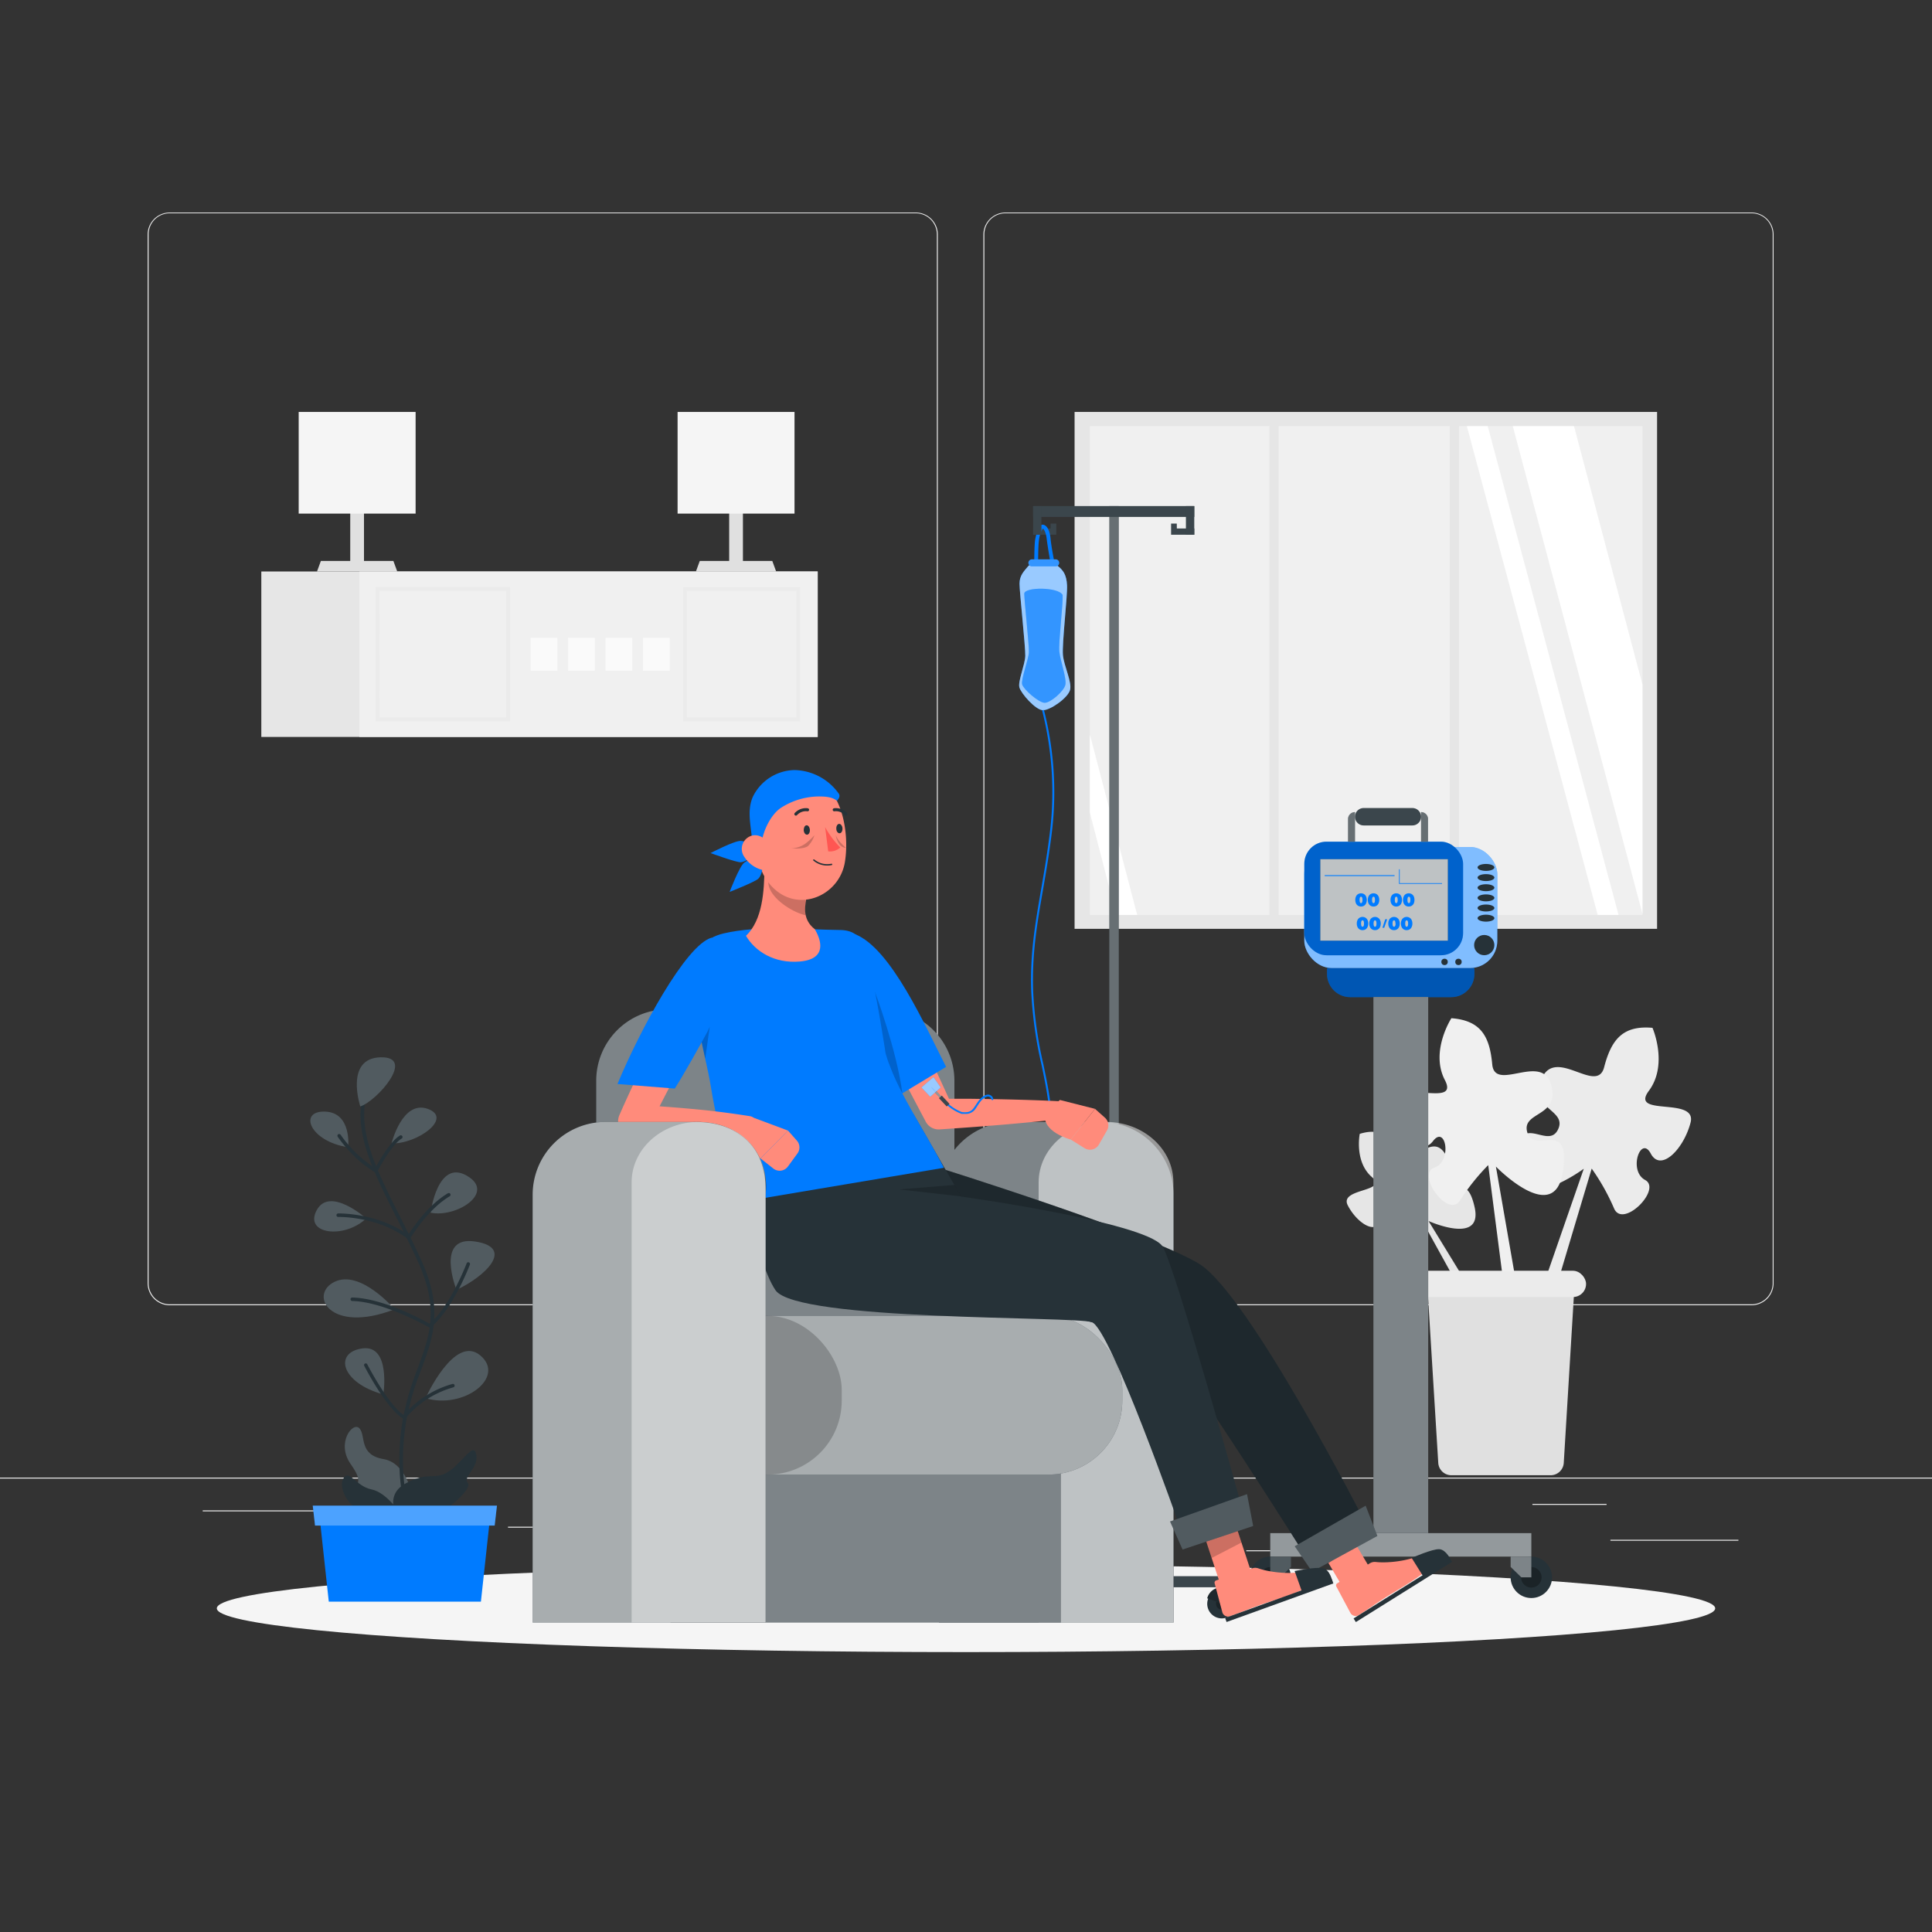 <svg xmlns="http://www.w3.org/2000/svg" viewBox="0 0 500 500"><rect x="0" y="0" width="500" height="500" fill="#333333" stroke="none"/><g id="freepik--background-complete--inject-21"><rect y="382.4" width="500" height="0.25" style="fill:#ebebeb"></rect><rect x="416.78" y="398.49" width="33.12" height="0.25" style="fill:#ebebeb"></rect><rect x="322.53" y="401.21" width="8.69" height="0.25" style="fill:#ebebeb"></rect><rect x="396.59" y="389.21" width="19.19" height="0.25" style="fill:#ebebeb"></rect><rect x="52.46" y="390.89" width="43.19" height="0.25" style="fill:#ebebeb"></rect><rect x="104.56" y="390.89" width="6.33" height="0.25" style="fill:#ebebeb"></rect><rect x="131.47" y="395.11" width="93.68" height="0.25" style="fill:#ebebeb"></rect><path d="M237,337.8H43.91a5.71,5.71,0,0,1-5.7-5.71V60.66A5.71,5.71,0,0,1,43.91,55H237a5.71,5.71,0,0,1,5.71,5.71V332.09A5.71,5.71,0,0,1,237,337.8ZM43.91,55.2a5.46,5.46,0,0,0-5.45,5.46V332.09a5.46,5.46,0,0,0,5.45,5.46H237a5.47,5.47,0,0,0,5.46-5.46V60.66A5.47,5.47,0,0,0,237,55.2Z" style="fill:#ebebeb"></path><path d="M453.31,337.8H260.21a5.72,5.72,0,0,1-5.71-5.71V60.66A5.72,5.72,0,0,1,260.21,55h193.1A5.71,5.71,0,0,1,459,60.66V332.09A5.71,5.71,0,0,1,453.31,337.8ZM260.21,55.2a5.47,5.47,0,0,0-5.46,5.46V332.09a5.47,5.47,0,0,0,5.46,5.46h193.1a5.47,5.47,0,0,0,5.46-5.46V60.66a5.47,5.47,0,0,0-5.46-5.46Z" style="fill:#ebebeb"></path><rect x="278.09" y="106.61" width="150.75" height="133.77" transform="translate(706.94 346.99) rotate(180)" style="fill:#e6e6e6"></rect><rect x="282.06" y="110.28" width="143.01" height="126.51" style="fill:#f0f0f0"></rect><polygon points="391.51 110.28 425.07 236.51 425.07 177.19 407.35 110.28 391.51 110.28" style="fill:#fff"></polygon><polygon points="379.62 110.28 413.48 236.79 418.88 236.79 385.02 110.28 379.62 110.28" style="fill:#fff"></polygon><polygon points="282.06 190.11 282.06 210.32 288.91 236.79 294.31 236.79 282.06 190.11" style="fill:#fff"></polygon><rect x="375.19" y="108" width="2.41" height="131.61" transform="translate(752.79 347.62) rotate(180)" style="fill:#e6e6e6"></rect><rect x="328.5" y="108" width="2.41" height="131.61" transform="translate(659.42 347.62) rotate(180)" style="fill:#e6e6e6"></rect><rect x="67.63" y="147.91" width="143.99" height="42.82" transform="translate(279.25 338.63) rotate(180)" style="fill:#e6e6e6"></rect><rect x="93" y="147.91" width="118.62" height="42.82" transform="translate(304.62 338.63) rotate(180)" style="fill:#f0f0f0"></rect><path d="M132,186.69H97.21V151.94H132Zm-33.76-1H131V152.94H98.21Z" style="fill:#ebebeb"></path><path d="M207.1,186.69H176.78V151.94H207.1Zm-29.32-1H206.1V152.94H177.78Z" style="fill:#ebebeb"></path><rect x="166.39" y="165.06" width="6.92" height="8.51" transform="translate(339.71 338.63) rotate(180)" style="fill:#fafafa"></rect><rect x="156.7" y="165.06" width="6.92" height="8.51" transform="translate(320.32 338.63) rotate(180)" style="fill:#fafafa"></rect><rect x="147.01" y="165.06" width="6.92" height="8.51" transform="translate(300.94 338.63) rotate(180)" style="fill:#fafafa"></rect><rect x="137.32" y="165.06" width="6.92" height="8.51" transform="translate(281.56 338.63) rotate(180)" style="fill:#fafafa"></rect><rect x="90.65" y="128.37" width="3.56" height="17.6" transform="translate(184.85 274.34) rotate(180)" style="fill:#e0e0e0"></rect><polygon points="83.04 145.18 101.81 145.18 102.81 147.91 82.04 147.91 83.04 145.18" style="fill:#e0e0e0"></polygon><rect x="77.29" y="106.61" width="30.26" height="26.31" transform="translate(184.85 239.53) rotate(180)" style="fill:#f5f5f5"></rect><rect x="188.71" y="128.37" width="3.56" height="17.6" transform="translate(380.98 274.34) rotate(180)" style="fill:#e0e0e0"></rect><polygon points="181.1 145.18 199.87 145.18 200.87 147.91 180.1 147.91 181.1 145.18" style="fill:#e0e0e0"></polygon><rect x="175.36" y="106.61" width="30.26" height="26.31" transform="translate(380.98 239.53) rotate(180)" style="fill:#f5f5f5"></rect><path d="M397.16,339.12l12.72-36.65s-17.64,13.07-17.52-1.43,8-3.24,10.78-8.59-7.82-5.3-4.11-13.42,14.25,4.35,16.12-2.84S420,265.33,427.66,266c0,0,4.15,9.47-.94,16.31s12.59,1.36,10.79,8.24-7.7,12.88-10.29,8-5.9,4.43-1.46,6.83-5.81,12.75-8.06,7.32a56.18,56.18,0,0,0-5.77-10.27l-11.72,39.22Z" style="fill:#ebebeb"></path><path d="M384.05,339.45,369.71,316s14.19,6.39,11.91-3.63-6.05-1-8.76-4.32,4.62-4.84.82-9.9-9.2,5.17-11.58.47-5-6.78-10.2-5.18c0,0-1.44,7.18,3.11,11.15s-8.5,2.84-6.22,7.33,7.27,7.75,8.34,4,4.75,2.18,2,4.5,5.94,7.95,6.68,3.85a40.08,40.08,0,0,1,2.44-8l14,25.37Z" style="fill:#e6e6e6"></path><path d="M393.71,339.67l-6.57-37.76s15.12,15.56,17.31,1.4-7.31-4.44-9.14-10.1,8.47-3.92,6.14-12.43-14.59,2-15.26-5.33-3-11.35-10.57-11.94c0,0-5.56,8.57-1.69,16s-12.48-.67-11.83,6.32,5.46,13.79,8.76,9.48,5.05,5.26.33,6.89,3.64,13.35,6.69,8.42a56.11,56.11,0,0,1,7.27-9.09l5.18,40.1Z" style="fill:#f0f0f0"></path><path d="M401.3,381.79H375.61a3.4,3.4,0,0,1-3.39-3.19l-2.73-44.32a3.4,3.4,0,0,1,3.4-3.6H404a3.39,3.39,0,0,1,3.39,3.6L404.7,378.6A3.4,3.4,0,0,1,401.3,381.79Z" style="fill:#e0e0e0"></path><rect x="366.12" y="328.87" width="44.35" height="6.8" rx="3.38" style="fill:#ebebeb"></rect></g><g id="freepik--Shadow--inject-21"><ellipse id="freepik--path--inject-21" cx="250" cy="416.24" rx="193.89" ry="11.32" style="fill:#f5f5f5"></ellipse></g><g id="freepik--Device--inject-21"><path d="M343.47,250.52h38.1a0,0,0,0,1,0,0v1.54a6,6,0,0,1-6,6H349.44a6,6,0,0,1-6-6v-1.54a0,0,0,0,1,0,0Z" style="fill:#007BFF"></path><path d="M343.47,250.52h38.1a0,0,0,0,1,0,0v1.54a6,6,0,0,1-6,6H349.44a6,6,0,0,1-6-6v-1.54a0,0,0,0,1,0,0Z" style="opacity:0.3"></path><rect x="355.44" y="258.02" width="14.18" height="138.75" style="fill:#263238"></rect><rect x="355.44" y="258.02" width="14.18" height="138.75" style="fill:#fff;opacity:0.4"></rect><rect x="328.74" y="396.77" width="67.57" height="6.08" style="fill:#263238"></rect><rect x="328.74" y="396.77" width="67.57" height="6.08" style="fill:#fff;opacity:0.5"></rect><circle cx="396.31" cy="408.21" r="5.36" style="fill:#263238"></circle><circle cx="396.31" cy="408.21" r="2.66" style="opacity:0.3"></circle><polygon points="390.95 405.52 393.72 408.21 396.31 408.21 396.31 402.84 390.95 402.84 390.95 405.52" style="fill:#263238"></polygon><polygon points="390.95 405.52 393.72 408.21 396.31 408.21 396.31 402.84 390.95 402.84 390.95 405.52" style="fill:#fff;opacity:0.4"></polygon><circle cx="328.74" cy="408.21" r="5.36" style="fill:#263238"></circle><circle cx="328.74" cy="408.21" r="2.66" style="opacity:0.3"></circle><polygon points="334.1 405.52 331.32 408.21 328.74 408.21 328.74 402.84 334.1 402.84 334.1 405.52" style="fill:#263238"></polygon><polygon points="334.1 405.52 331.32 408.21 328.74 408.21 328.74 402.84 334.1 402.84 334.1 405.52" style="fill:#fff;opacity:0.2"></polygon><rect x="337.55" y="219.2" width="49.95" height="31.32" rx="7.05" style="fill:#007BFF"></rect><rect x="337.55" y="219.2" width="49.95" height="31.32" rx="7.05" style="fill:#fff;opacity:0.5"></rect><rect x="343.55" y="222.11" width="29.1" height="20.82" style="fill:#e0e0e0"></rect><circle cx="384.12" cy="244.59" r="2.62" style="fill:#263238"></circle><ellipse cx="384.57" cy="237.62" rx="2.18" ry="0.9" style="fill:#263238"></ellipse><ellipse cx="384.57" cy="234.99" rx="2.18" ry="0.9" style="fill:#263238"></ellipse><ellipse cx="384.57" cy="232.37" rx="2.18" ry="0.9" style="fill:#263238"></ellipse><ellipse cx="384.57" cy="229.74" rx="2.18" ry="0.9" style="fill:#263238"></ellipse><ellipse cx="384.57" cy="227.12" rx="2.18" ry="0.9" style="fill:#263238"></ellipse><ellipse cx="384.57" cy="224.49" rx="2.18" ry="0.9" style="fill:#263238"></ellipse><circle cx="377.45" cy="248.94" r="0.83" style="fill:#263238"></circle><circle cx="373.85" cy="248.94" r="0.83" style="fill:#263238"></circle><rect x="337.55" y="217.82" width="41.1" height="29.4" rx="5.74" style="fill:#007BFF"></rect><rect x="337.55" y="217.82" width="41.1" height="29.4" rx="5.74" style="opacity:0.2"></rect><rect x="341.7" y="222.36" width="33" height="21.08" style="fill:#263238"></rect><rect x="341.7" y="222.36" width="33" height="21.08" style="fill:#fff;opacity:0.7"></rect><path d="M351.47,234.41a1.45,1.45,0,0,1-.53-.59,2.19,2.19,0,0,1-.19-.92,2.15,2.15,0,0,1,.19-.92,1.38,1.38,0,0,1,.53-.59,1.56,1.56,0,0,1,1.53,0,1.38,1.38,0,0,1,.53.59,2.15,2.15,0,0,1,.19.92,2.19,2.19,0,0,1-.19.92,1.45,1.45,0,0,1-.53.59,1.56,1.56,0,0,1-1.53,0Zm1.14-1.51c0-.55-.13-.83-.38-.83s-.37.28-.37.83.13.83.37.83S352.61,233.45,352.61,232.9Z" style="fill:#007BFF"></path><path d="M354.7,234.41a1.42,1.42,0,0,1-.52-.59,2,2,0,0,1-.19-.92,2,2,0,0,1,.19-.92,1.36,1.36,0,0,1,.52-.59,1.5,1.5,0,0,1,.77-.2,1.52,1.52,0,0,1,.77.2,1.43,1.43,0,0,1,.52.59,2,2,0,0,1,.19.92,2,2,0,0,1-.19.92,1.5,1.5,0,0,1-.52.59,1.52,1.52,0,0,1-.77.2A1.5,1.5,0,0,1,354.7,234.41Zm1.14-1.51c0-.55-.12-.83-.37-.83s-.38.28-.38.83.13.83.38.83S355.84,233.45,355.84,232.9Z" style="fill:#007BFF"></path><path d="M351.85,240.52a1.43,1.43,0,0,1-.52-.59,2,2,0,0,1-.19-.92,2,2,0,0,1,.19-.92,1.4,1.4,0,0,1,.52-.58,1.44,1.44,0,0,1,.77-.21,1.41,1.41,0,0,1,.77.21,1.34,1.34,0,0,1,.52.58,2,2,0,0,1,.19.92,2,2,0,0,1-.19.92,1.36,1.36,0,0,1-.52.59,1.41,1.41,0,0,1-.77.2A1.43,1.43,0,0,1,351.85,240.52ZM353,239c0-.55-.13-.82-.38-.82s-.37.27-.37.82.12.83.37.83S353,239.56,353,239Z" style="fill:#007BFF"></path><path d="M355.09,240.52a1.38,1.38,0,0,1-.53-.59,2.15,2.15,0,0,1-.19-.92,2.19,2.19,0,0,1,.19-.92,1.36,1.36,0,0,1,.53-.58,1.41,1.41,0,0,1,.77-.21,1.38,1.38,0,0,1,.76.21,1.36,1.36,0,0,1,.53.58,2.19,2.19,0,0,1,.19.92,2.15,2.15,0,0,1-.19.92,1.38,1.38,0,0,1-1.29.79A1.41,1.41,0,0,1,355.09,240.52Zm1.14-1.51c0-.55-.13-.82-.37-.82s-.38.27-.38.82.13.83.38.83S356.23,239.56,356.23,239Z" style="fill:#007BFF"></path><path d="M360,240.52a1.36,1.36,0,0,1-.52-.59,2,2,0,0,1-.19-.92,2,2,0,0,1,.19-.92,1.34,1.34,0,0,1,.52-.58,1.41,1.41,0,0,1,.77-.21,1.44,1.44,0,0,1,.77.21,1.4,1.4,0,0,1,.52.58,2,2,0,0,1,.19.92,2,2,0,0,1-.19.92,1.35,1.35,0,0,1-1.29.79A1.41,1.41,0,0,1,360,240.52Zm1.14-1.51c0-.55-.12-.82-.37-.82s-.38.27-.38.82.13.83.38.83S361.18,239.56,361.18,239Z" style="fill:#007BFF"></path><path d="M363.27,240.52a1.43,1.43,0,0,1-.52-.59,2,2,0,0,1-.19-.92,2,2,0,0,1,.19-.92,1.4,1.4,0,0,1,.52-.58,1.44,1.44,0,0,1,.77-.21,1.41,1.41,0,0,1,.77.21,1.34,1.34,0,0,1,.52.58,2,2,0,0,1,.19.92,2,2,0,0,1-.19.92,1.36,1.36,0,0,1-.52.59,1.41,1.41,0,0,1-.77.2A1.43,1.43,0,0,1,363.27,240.52Zm1.15-1.51c0-.55-.13-.82-.38-.82s-.37.27-.37.82.12.83.37.83S364.42,239.56,364.42,239Z" style="fill:#007BFF"></path><path d="M360.58,234.41a1.42,1.42,0,0,1-.52-.59,2,2,0,0,1-.19-.92,2,2,0,0,1,.19-.92,1.36,1.36,0,0,1,.52-.59,1.58,1.58,0,0,1,1.54,0,1.36,1.36,0,0,1,.52.59,2,2,0,0,1,.19.92,2,2,0,0,1-.19.92,1.42,1.42,0,0,1-.52.59,1.58,1.58,0,0,1-1.54,0Zm1.14-1.51c0-.55-.12-.83-.37-.83s-.37.28-.37.83.12.83.37.83S361.72,233.45,361.72,232.9Z" style="fill:#007BFF"></path><path d="M363.81,234.41a1.5,1.5,0,0,1-.52-.59,2.19,2.19,0,0,1-.19-.92,2.15,2.15,0,0,1,.19-.92,1.43,1.43,0,0,1,.52-.59,1.52,1.52,0,0,1,.77-.2,1.5,1.5,0,0,1,.77.2,1.45,1.45,0,0,1,.53.59,2.16,2.16,0,0,1,.18.92,2.19,2.19,0,0,1-.18.92,1.52,1.52,0,0,1-.53.59,1.5,1.5,0,0,1-.77.2A1.52,1.52,0,0,1,363.81,234.41ZM365,232.9c0-.55-.13-.83-.38-.83s-.37.28-.37.83.12.83.37.83S365,233.45,365,232.9Z" style="fill:#007BFF"></path><path d="M358.49,237.91H359l-.77,2.2h-.46Z" style="fill:#007BFF"></path><rect x="342.83" y="226.49" width="18.08" height="0.23" style="fill:#007BFF"></rect><polygon points="362.24 228.56 362.24 224.97 362.06 224.97 362.06 228.56 362.06 228.74 362.24 228.74 373.2 228.74 373.2 228.56 362.24 228.56" style="fill:#007BFF"></polygon><path d="M365.52,213.62h-12.6a2.25,2.25,0,0,1-2.25-2.25h0a2.25,2.25,0,0,1,2.25-2.25h12.6a2.25,2.25,0,0,1,2.25,2.25h0A2.25,2.25,0,0,1,365.52,213.62Z" style="fill:#263238"></path><path d="M365.52,213.62h-12.6a2.25,2.25,0,0,1-2.25-2.25h0a2.25,2.25,0,0,1,2.25-2.25h12.6a2.25,2.25,0,0,1,2.25,2.25h0A2.25,2.25,0,0,1,365.52,213.62Z" style="fill:#fff;opacity:0.1"></path><path d="M350.67,210.17h0v7.65h-1.8V212A1.8,1.8,0,0,1,350.67,210.17Z" style="fill:#263238"></path><path d="M350.67,210.17h0v7.65h-1.8V212A1.8,1.8,0,0,1,350.67,210.17Z" style="fill:#fff;opacity:0.3"></path><path d="M367.77,210.17h0v7.65h1.8V212A1.79,1.79,0,0,0,367.77,210.17Z" style="fill:#263238"></path><path d="M367.77,210.17h0v7.65h1.8V212A1.79,1.79,0,0,0,367.77,210.17Z" style="fill:#fff;opacity:0.3"></path></g><g id="freepik--Character--inject-21"><rect x="287.08" y="130.98" width="2.45" height="277.05" transform="translate(576.62 539.01) rotate(180)" style="fill:#263238"></rect><rect x="287.08" y="130.98" width="2.45" height="277.05" transform="translate(576.62 539.01) rotate(180)" style="fill:#fff;opacity:0.3"></rect><polygon points="303.08 138.39 309.08 138.39 309.08 136.77 304.56 136.77 304.55 135.51 303.08 135.51 303.08 138.39" style="fill:#263238"></polygon><polygon points="303.08 138.39 309.08 138.39 309.08 136.77 304.56 136.77 304.55 135.51 303.08 135.51 303.08 138.39" style="fill:#fff;opacity:0.1"></polygon><polygon points="273.37 138.39 267.37 138.39 267.37 136.77 271.88 136.77 271.9 135.51 273.37 135.51 273.37 138.39" style="fill:#263238"></polygon><polygon points="273.37 138.39 267.37 138.39 267.37 136.77 271.88 136.77 271.9 135.51 273.37 135.51 273.37 138.39" style="fill:#fff;opacity:0.1"></polygon><path d="M312.43,415.06a3.78,3.78,0,1,0,3.78-3.78A3.79,3.79,0,0,0,312.43,415.06Z" style="fill:#263238"></path><path d="M314.71,415.06a1.5,1.5,0,1,0,1.5-1.49A1.5,1.5,0,0,0,314.71,415.06Z" style="opacity:0.3"></path><path d="M316.21,415.06l-3.78-1.42a3.77,3.77,0,0,1,3.21-2.8,3.91,3.91,0,0,1,3.94,1.76Z" style="fill:#263238"></path><path d="M316.21,415.06l-3.78-1.42a3.77,3.77,0,0,1,3.21-2.8,3.91,3.91,0,0,1,3.94,1.76Z" style="opacity:0.2"></path><path d="M264,415.06a3.78,3.78,0,1,1-3.78-3.78A3.79,3.79,0,0,1,264,415.06Z" style="fill:#263238"></path><path d="M261.7,415.06a1.5,1.5,0,1,1-1.5-1.49A1.5,1.5,0,0,1,261.7,415.06Z" style="opacity:0.3"></path><path d="M260.2,415.06l3.78-1.42a3.77,3.77,0,0,0-3.2-2.8,3.92,3.92,0,0,0-3.95,1.76Z" style="fill:#263238"></path><path d="M260.2,415.06l3.78-1.42a3.77,3.77,0,0,0-3.2-2.8,3.92,3.92,0,0,0-3.95,1.76Z" style="opacity:0.2"></path><path d="M272.06,146.67l1-.19s-1-5-1.18-7.12c-.26-2.65-1.27-3.58-2.06-3.58s-1.44,1.28-1.91,3.81c-.26,1.37-.25,6.54-.25,6.76h1s0-5.3.23-6.57a7,7,0,0,1,1-3c.09,0,.77.66,1,2.7S272,146.47,272.06,146.67Z" style="fill:#007BFF"></path><path d="M263.82,177.9c.42,1.56,4.19,5.9,6.11,5.9s6.48-3.2,7-5.26-1.56-6.12-1.84-9,1.2-15.29,1.06-18.06-1-3.84-2.27-4.91-6.85-1.22-7.83,0-2.2,2.28-2.2,4.48,1.56,16.43,1.49,18.71S263.39,176.33,263.82,177.9Z" style="fill:#007BFF"></path><path d="M263.82,177.9c.42,1.56,4.19,5.9,6.11,5.9s6.48-3.2,7-5.26-1.56-6.12-1.84-9,1.2-15.29,1.06-18.06-1-3.84-2.27-4.91-6.85-1.22-7.83,0-2.2,2.28-2.2,4.48,1.56,16.43,1.49,18.71S263.39,176.33,263.82,177.9Z" style="fill:#fff;opacity:0.6"></path><path d="M264.53,177.12c.34,1.26,4.29,4.76,5.84,4.76s4.94-3,5.34-4.62-1.33-6.32-1.56-8.67,1-12.35.86-14.59c-1-2.13-9.93-2.13-9.93-.35s1.26,13.27,1.2,15.11S264.18,175.85,264.53,177.12Z" style="fill:#007BFF"></path><path d="M264.53,177.12c.34,1.26,4.29,4.76,5.84,4.76s4.94-3,5.34-4.62-1.33-6.32-1.56-8.67,1-12.35.86-14.59c-1-2.13-9.93-2.13-9.93-.35s1.26,13.27,1.2,15.11S264.18,175.85,264.53,177.12Z" style="fill:#fff;opacity:0.2"></path><path d="M267.06,146.58h6.15a.9.9,0,0,0,.9-.91h0a.9.9,0,0,0-.9-.91h-6.15a.91.91,0,0,0-.91.91h0A.91.91,0,0,0,267.06,146.58Z" style="fill:#007BFF"></path><path d="M267.06,146.58h6.15a.9.9,0,0,0,.9-.91h0a.9.9,0,0,0-.9-.91h-6.15a.91.91,0,0,0-.91.91h0A.91.91,0,0,0,267.06,146.58Z" style="fill:#fff;opacity:0.2"></path><rect x="260.2" y="407.93" width="56.01" height="2.86" transform="translate(576.41 818.71) rotate(180)" style="fill:#263238"></rect><rect x="260.2" y="407.93" width="56.01" height="2.86" transform="translate(576.41 818.71) rotate(180)" style="fill:#fff;opacity:0.1"></rect><rect x="267.37" y="130.98" width="41.71" height="2.81" transform="translate(576.45 264.76) rotate(180)" style="fill:#263238"></rect><rect x="267.37" y="130.98" width="41.71" height="2.81" transform="translate(576.45 264.76) rotate(180)" style="fill:#fff;opacity:0.1"></rect><rect x="306.93" y="130.98" width="2.15" height="7.41" transform="translate(616 269.37) rotate(180)" style="fill:#263238"></rect><rect x="306.93" y="130.98" width="2.15" height="7.41" transform="translate(616 269.37) rotate(180)" style="fill:#fff;opacity:0.1"></rect><rect x="267.37" y="130.98" width="2.15" height="7.41" transform="translate(536.89 269.37) rotate(180)" style="fill:#263238"></rect><rect x="267.37" y="130.98" width="2.15" height="7.41" transform="translate(536.89 269.37) rotate(180)" style="fill:#fff;opacity:0.1"></rect><path d="M266.35,313.22l-.39-.31a35.46,35.46,0,0,0,5.87-20.06c0-6.24-1.11-11.59-2.28-17.26a106.14,106.14,0,0,1-2.67-19.08c-.33-9.62,1-17.29,2.53-26.16.85-4.92,1.73-10,2.42-15.95a85.91,85.91,0,0,0-2.13-30.53l.47-.14a86,86,0,0,1,2.16,30.72c-.69,6-1.58,11.06-2.43,16-1.53,8.85-2.85,16.49-2.52,26.06a105.63,105.63,0,0,0,2.66,19c1.18,5.69,2.29,11.06,2.29,17.36A35.92,35.92,0,0,1,266.35,313.22Z" style="fill:#007BFF"></path><path d="M261.88,290.36h23a18.84,18.84,0,0,1,18.84,18.84V419.9a0,0,0,0,1,0,0H243a0,0,0,0,1,0,0V309.2A18.84,18.84,0,0,1,261.88,290.36Z" style="fill:#263238"></path><path d="M261.88,290.36h23a18.84,18.84,0,0,1,18.84,18.84V419.9a0,0,0,0,1,0,0H243a0,0,0,0,1,0,0V309.2A18.84,18.84,0,0,1,261.88,290.36Z" style="fill:#fff;isolation:isolate;opacity:0.4"></path><path d="M303.67,419.9H268.8V306c0-8.65,7.8-15.65,17.43-15.65h0c9.63,0,17.44,7,17.44,15.65Z" style="fill:#fff;isolation:isolate;opacity:0.5"></path><path d="M172.79,261.21h55.75A18.48,18.48,0,0,1,247,279.7v65.39a4.21,4.21,0,0,1-4.21,4.21H158.51a4.21,4.21,0,0,1-4.21-4.21V279.7A18.48,18.48,0,0,1,172.79,261.21Z" style="fill:#263238"></path><path d="M172.79,261.21h55.75A18.48,18.48,0,0,1,247,279.7v65.39a4.21,4.21,0,0,1-4.21,4.21H158.51a4.21,4.21,0,0,1-4.21-4.21V279.7A18.48,18.48,0,0,1,172.79,261.21Z" style="fill:#fff;isolation:isolate;opacity:0.4"></path><rect x="173.53" y="368.18" width="101.01" height="51.72" style="fill:#263238"></rect><rect x="173.53" y="368.18" width="101.01" height="51.72" style="fill:#fff;isolation:isolate;opacity:0.4"></rect><rect x="164.57" y="340.55" width="125.88" height="41.07" rx="19.15" style="fill:#263238"></rect><rect x="164.57" y="340.55" width="125.88" height="41.07" rx="19.15" style="fill:#fff;isolation:isolate;opacity:0.6"></rect><rect x="164.86" y="340.55" width="52.98" height="41.07" rx="19.15" style="isolation:isolate;opacity:0.2"></rect><polygon points="348.12 411.81 354.54 405.85 345.05 389.82 338.64 395.79 348.12 411.81" style="fill:#ff8b7b"></polygon><polygon points="338.64 395.79 345.06 389.83 350.48 398.99 343.86 404.62 338.64 395.79" style="isolation:isolate;opacity:0.2"></polygon><path d="M354.47,404.61l-8.38,5.14a.62.62,0,0,0-.24.85h0l3.67,6.88a1.55,1.55,0,0,0,2.11.52c2.9-1.85,4.19-2.87,7.85-5.16,2.26-1.4,6.86-4,9.64-6.34s.35-5.08-1-4.32c-3.31,1.81-8.95,2.41-12.07,2.06A2.39,2.39,0,0,0,354.47,404.61Z" style="fill:#ff8b7b"></path><rect x="348.36" y="410.99" width="29.38" height="1.11" transform="translate(-162.97 255.09) rotate(-32.02)" style="fill:#263238"></rect><path d="M372.53,400.93c-1.79-.13-7.19,2.26-7.19,2.26l3.17,5.08,7.05-4.41S374.32,401.07,372.53,400.93Z" style="fill:#263238"></path><path d="M243,302.22s54.33,17,67.25,24.8,43.28,67.4,43.28,67.4l-14.89,9.52s-33.14-52.79-37.91-56.1-64.92-17-64.92-17Z" style="fill:#263238"></path><path d="M243,302.22s54.33,17,67.25,24.8,43.28,67.4,43.28,67.4l-14.89,9.52s-33.14-52.79-37.91-56.1-64.92-17-64.92-17Z" style="opacity:0.2"></path><polygon points="339.56 406.74 356.46 397.5 353.43 389.67 335.08 400.17 339.56 406.74" style="fill:#263238"></polygon><polygon points="339.56 406.74 356.46 397.5 353.43 389.67 335.08 400.17 339.56 406.74" style="fill:#fff;opacity:0.2"></polygon><polygon points="316.29 411.47 323.88 407.09 317.83 388.68 310.25 393.06 316.29 411.47" style="fill:#ff8b7b"></polygon><polygon points="310.25 393.06 317.83 388.68 321.29 399.21 313.57 403.21 310.25 393.06" style="isolation:isolate;opacity:0.2"></polygon><path d="M324.09,405.87,314.77,409a.62.62,0,0,0-.42.77h0l2,7.53a1.55,1.55,0,0,0,1.94,1c3.23-1.15,4.72-1.86,8.81-3.28,2.51-.86,7.56-2.31,10.81-4s1.47-4.88-.06-4.44c-3.62,1-9.26.35-12.21-.7A2.47,2.47,0,0,0,324.09,405.87Z" style="fill:#ff8b7b"></path><rect x="316.37" y="413.71" width="29.38" height="1.11" transform="translate(-121.04 137.1) rotate(-19.86)" style="fill:#263238"></rect><path d="M342.56,405.89c-1.72-.51-7.51.69-7.51.69l2,5.63,7.81-2.82S344.28,406.4,342.56,405.89Z" style="fill:#263238"></path><path d="M321.92,392s-18.18-65.84-21.19-69.62c-4.92-6.18-52-12.71-52-12.71l-12.3-21.29-45.6,10s4.42,27.47,9.86,35.52,77.1,6.7,81.87,8.27,22.76,52.95,22.76,52.95Z" style="fill:#263238"></path><path d="M321.92,392s-18.18-65.84-21.19-69.62c-4.92-6.18-52-12.71-52-12.71l-12.3-21.29-45.6,10s4.42,27.47,9.86,35.52,77.1,6.7,81.87,8.27,22.76,52.95,22.76,52.95Z" style="fill:#fff;opacity:0"></path><polygon points="306.05 401.02 324.32 394.92 322.73 386.68 302.81 393.76 306.05 401.02" style="fill:#263238"></polygon><polygon points="306.05 401.02 324.32 394.92 322.73 386.68 302.81 393.76 306.05 401.02" style="fill:#fff;opacity:0.2"></polygon><polygon points="248.74 309.63 232.69 307.82 247.03 306.66 248.74 309.63" style="isolation:isolate;opacity:0.2"></polygon><path d="M229.77,251.24c5.8,11.46,11.51,23.66,16.84,35.34l-3.7-2.22,8,0c7.73.1,16.4.27,24.12.69a2.24,2.24,0,0,1,.14,4.46c-10.32,1.22-21.65,2.09-32,2.78a3.79,3.79,0,0,1-3.7-2.22c-3.06-5.77-6.11-11.54-9.06-17.36-2.57-5.12-6.31-12.4-8.72-17.52a4.51,4.51,0,0,1,8.08-4Z" style="fill:#ff8b7b"></path><path d="M221.3,241.77l-.25,23.13s2.22,2.3,4.18,4.55c2.26,2.6,6.48,11.46,7.46,14l12.16-7.34C239.44,265.54,230.65,245.46,221.3,241.77Z" style="fill:#007BFF"></path><path d="M224.88,269.16c1,.84,5.24,6.29,5.24,6.29s2.14,6.25,3.41,7.5c-1.42-11.11-7.08-26.22-7.08-26.22S224.3,263.9,224.88,269.16Z" style="isolation:isolate;opacity:0.2"></path><path d="M274.3,284.67l9.09,2.3-6.28,7.95s-7.66-2-6.6-6.76Z" style="fill:#ff8b7b"></path><path d="M286.48,292.57l-2.09,3.65a2.66,2.66,0,0,1-3.7.93l-3.58-2.23,6.28-7.95L286,289.3A2.65,2.65,0,0,1,286.48,292.57Z" style="fill:#ff8b7b"></path><polygon points="241.58 278.76 238.47 281.43 240.74 283.83 243.45 281.43 241.58 278.76" style="fill:#007BFF"></polygon><polygon points="241.58 278.76 238.47 281.43 240.74 283.83 243.45 281.43 241.58 278.76" style="fill:#fff;opacity:0.6"></polygon><path d="M249.69,288.26c-.26,0-.54,0-.85,0a12,12,0,0,1-3.62-2.15.27.27,0,0,1-.05-.36.25.25,0,0,1,.35,0,11.71,11.71,0,0,0,3.42,2.06c1.66.16,2.41-.12,3.15-1.2.12-.16.25-.36.39-.58.66-1,1.66-2.61,3.17-2.75h0a1.42,1.42,0,0,1,1.42,1.16.25.25,0,0,1-.23.27.26.26,0,0,1-.27-.24.92.92,0,0,0-.9-.69c-1.24.11-2.16,1.56-2.77,2.52-.15.23-.28.44-.4.6A3,3,0,0,1,249.69,288.26Z" style="fill:#007BFF"></path><rect x="243.88" y="283.48" width="0.98" height="2.93" transform="translate(-128.7 243.34) rotate(-43.02)" style="fill:#263238"></rect><rect x="243.88" y="283.48" width="0.98" height="2.93" transform="translate(-128.7 243.34) rotate(-43.02)" style="fill:#fff;opacity:0.1"></rect><polygon points="242.35 282.41 241.98 282.76 242.58 283.41 243.19 284.05 243.56 283.7 242.96 283.06 242.35 282.41" style="fill:#263238"></polygon><polygon points="242.35 282.41 241.98 282.76 242.58 283.41 243.19 284.05 243.56 283.7 242.96 283.06 242.35 282.41" style="fill:#fff;opacity:0.5"></polygon><polygon points="240.96 281.29 242.08 282.67 242.26 282.5 240.96 281.29" style="fill:#007BFF"></polygon><polygon points="240.96 281.29 242.08 282.67 242.26 282.5 240.96 281.29" style="fill:#fff;opacity:0.6"></polygon><path d="M181.18,267.38c.64,4.22,2,8.89,2.86,14.25,2.06,12.95,5.44,20.57,9,29.21l51.24-8.62C239,292,231.64,281.5,229.19,272.6c0,0-2.09-13.9-4-21.92-1.21-5-1.65-10-7.92-10-9.31-.1-20.61-1.3-30,.89-5,1.16-8.2,4.83-7.85,9.14C179.69,254.6,180.07,260.21,181.18,267.38Z" style="fill:#007BFF"></path><polygon points="182.51 274.01 181.56 269.56 183.68 265.69 182.51 274.01" style="opacity:0.2"></polygon><path d="M197.85,224.46c-.08,6.27-.49,13.6-4.79,17.73,2.35,4,7.32,7.22,13.93,6.65,7.27-.63,5.45-5.73,3.88-8.36-3.49-2.72-2.48-6.42-2-9Z" style="fill:#ff8b7b"></path><path d="M198.84,228.34c0-.4.2-2.16.22-2.55l9.76,5.69a14.22,14.22,0,0,0-.31,5.39C204.81,236.06,198.88,232.13,198.84,228.34Z" style="opacity:0.2"></path><path d="M194.9,213.21c1,8.21,1.24,13.07,5.68,17,6.69,5.9,16.62,1.37,18.06-7,1.28-7.54-.64-19.7-8.94-22.38A11.4,11.4,0,0,0,194.9,213.21Z" style="fill:#ff8b7b"></path><path d="M208,214.86c.05.67.44,1.19.88,1.16s.76-.61.71-1.28-.43-1.19-.87-1.16S208,214.19,208,214.86Z" style="fill:#263238"></path><path d="M216.44,214.5c0,.67.43,1.18.87,1.15s.76-.6.72-1.27-.44-1.19-.88-1.16S216.39,213.82,216.44,214.5Z" style="fill:#263238"></path><path d="M213.54,214.06a23.81,23.81,0,0,0,3.92,5.27,3.93,3.93,0,0,1-3.12,1Z" style="fill:#ff5652"></path><path d="M219,211.08a.41.41,0,0,1-.36-.12,3.11,3.11,0,0,0-2.67-1,.4.4,0,0,1-.46-.31.41.41,0,0,1,.32-.47,3.89,3.89,0,0,1,3.38,1.22.4.4,0,0,1,0,.56A.44.44,0,0,1,219,211.08Z" style="fill:#263238"></path><path d="M205.9,211.08a.41.41,0,0,0,.36-.12,3.11,3.11,0,0,1,2.67-1,.4.4,0,0,0,.46-.31.41.41,0,0,0-.32-.47,3.9,3.9,0,0,0-3.38,1.22.4.4,0,0,0,0,.56A.44.44,0,0,0,205.9,211.08Z" style="fill:#263238"></path><path d="M210.77,216.16a16.51,16.51,0,0,1-2.3,2.14,6.56,6.56,0,0,1-3.66,1.25s3.32.33,4.39-.68A7.07,7.07,0,0,0,210.77,216.16Z" style="opacity:0.2"></path><path d="M216.29,216.16a6.64,6.64,0,0,0,1.35,2c1.11,1.24,1.35,1.26,1.35,1.26a2.17,2.17,0,0,1-1.76-.94A5.61,5.61,0,0,1,216.29,216.16Z" style="opacity:0.2"></path><path d="M216.59,207.24c.53-.53.87-1.2.52-1.8a14.42,14.42,0,0,0-11.53-6.15,12.25,12.25,0,0,0-10.78,7c-1.61,3.81-.34,7.64,0,12.78.33-.49,2.15.28,2.21-.3.45-4.27,2.79-8.12,5-9.64a18.35,18.35,0,0,1,9.53-3C213.54,206.11,215.36,206.21,216.59,207.24Z" style="fill:#007BFF"></path><path d="M183.9,220.77s6.19-3.23,7.82-3.15,3.39,1.35,3.34,2.73-2.14,2.71-3.31,2.8S183.9,220.77,183.9,220.77Z" style="fill:#007BFF"></path><path d="M188.83,230.82s2.48-6.53,3.76-7.56,3.43-1.23,4.3-.17.21,3.45-.61,4.29S188.83,230.82,188.83,230.82Z" style="fill:#007BFF"></path><path d="M192.64,221.77a7.79,7.79,0,0,0,4.91,3.43c2.7.57,3.89-1.89,3-4.35-.79-2.21-3.15-5.16-5.79-4.63A3.56,3.56,0,0,0,192.64,221.77Z" style="fill:#ff8b7b"></path><path d="M214.26,224a4.82,4.82,0,0,0,1-.12.16.16,0,0,0,.12-.21.19.19,0,0,0-.22-.14,5.25,5.25,0,0,1-4.41-1.08.19.19,0,0,0-.26,0,.18.18,0,0,0,0,.25A5.47,5.47,0,0,0,214.26,224Z" style="fill:#263238"></path><path d="M195.15,289.31l8.78,3.28-7.1,7.22s-7.4-2.84-5.83-7.44Z" style="fill:#ff8b7b"></path><path d="M206.39,298.5l-2.48,3.39a2.64,2.64,0,0,1-3.77.53l-3.31-2.61,7.1-7.22,2.3,2.6A2.65,2.65,0,0,1,206.39,298.5Z" style="fill:#ff8b7b"></path><path d="M184.77,258.68c-5.18,11-11.47,22.26-16.83,33.12L164.11,286c5.11.15,10,.54,15.1,1s9.95,1.08,14.9,1.87a2.25,2.25,0,0,1-.22,4.46c-7.2.42-15.14.57-22.37.73-2.46.07-4.94.1-7.33.21a4.08,4.08,0,0,1-3.93-5.59c5-11.45,10.88-22.75,16.4-33.92a4.5,4.5,0,0,1,8.11,3.91Z" style="fill:#ff8b7b"></path><path d="M184.16,242.67c2.76,8.9,2.66,16.63-1.1,24.37-1.68,3.1-5.4,9.85-8.42,14.68l-14.84-1.18C165.56,266.68,177.47,244.54,184.16,242.67Z" style="fill:#007BFF"></path><path d="M198.13,419.9H137.85V309.2a18.84,18.84,0,0,1,18.84-18.84h22.6c13.26-.48,20,9,18.84,18.84Z" style="fill:#263238"></path><path d="M198.13,419.9H137.85V309.2a18.84,18.84,0,0,1,18.84-18.84h22.6c13.5-.15,19.3,8.06,18.84,18.84Z" style="fill:#fff;isolation:isolate;opacity:0.6"></path><path d="M198.13,419.9H163.46V306c0-8.65,7.76-15.65,17.33-15.65h0c9.58,0,17.34,7,17.34,15.65Z" style="fill:#fff;isolation:isolate;opacity:0.4"></path></g><g id="freepik--Plant--inject-21"><path d="M107.18,388.9s-1.39-10.17-7.89-11.28-4.55-6-6.24-7.94-6.12,3.71-2.33,9.16.69,3.73,2.33,8.79S107.78,397.34,107.18,388.9Z" style="fill:#263238"></path><path d="M107.18,388.9s-1.39-10.17-7.89-11.28-4.55-6-6.24-7.94-6.12,3.71-2.33,9.16.69,3.73,2.33,8.79S107.78,397.34,107.18,388.9Z" style="fill:#fff;isolation:isolate;opacity:0.2"></path><path d="M106.91,396a.45.45,0,0,1-.41-.26c0-.1-5-10.68-2.4-27.54a70.69,70.69,0,0,1,4-14.09c3.15-8.58,5.63-15.36,0-27.74-1.8-3.92-3.64-7.58-5.42-11.11-6.68-13.25-12-23.72-8-34.33a.46.46,0,0,1,.58-.27.45.45,0,0,1,.27.58c-3.79,10.24,1.41,20.56,8,33.62,1.78,3.54,3.62,7.2,5.43,11.13,5.84,12.72,3.17,20,.08,28.43a68.31,68.31,0,0,0-4,13.92c-2.56,16.56,2.28,26.91,2.33,27a.46.46,0,0,1-.21.61A.48.48,0,0,1,106.91,396Z" style="fill:#263238"></path><path d="M103.16,393.48s-4.21-6.34,1.86-9.6,7.29-.64,11-3,6.6-8,7.24-4.39-3.69,5.71-2.16,7.37S110.93,396.33,103.16,393.48Z" style="fill:#263238"></path><path d="M93.24,286.34s-4.1-12.45,5.22-12.71S97.5,285,93.24,286.34Z" style="fill:#263238"></path><path d="M101.33,295.91s2.78-11.32,9.39-8.93S107.92,296.12,101.33,295.91Z" style="fill:#263238"></path><path d="M90.11,296.9s1-9-6-9.22S80.19,295.44,90.11,296.9Z" style="fill:#263238"></path><path d="M94.78,315.33s-9.42-8.4-12.81-2.15S89.08,320.73,94.78,315.33Z" style="fill:#263238"></path><path d="M111.44,313.84s1.77-13.95,9.38-9.57S118.07,315.23,111.44,313.84Z" style="fill:#263238"></path><path d="M118.14,333.81s-5.62-14.09,4.82-12.51S125.51,330.39,118.14,333.81Z" style="fill:#263238"></path><path d="M102.12,338.84s-8.81-10.39-15.55-7.1S85.34,345.36,102.12,338.84Z" style="fill:#263238"></path><path d="M110.12,361.85s7.51-16.68,14.19-11.06S120.05,364.81,110.12,361.85Z" style="fill:#263238"></path><path d="M99.21,360.87s2-12.94-5.45-11.9S88.28,357.93,99.21,360.87Z" style="fill:#263238"></path><g style="isolation:isolate;opacity:0.2"><path d="M93.24,286.34s-4.1-12.45,5.22-12.71S97.5,285,93.24,286.34Z" style="fill:#fff"></path><path d="M101.33,295.91s2.78-11.32,9.39-8.93S107.92,296.12,101.33,295.91Z" style="fill:#fff"></path><path d="M90.11,296.9s1-9-6-9.22S80.19,295.44,90.11,296.9Z" style="fill:#fff"></path><path d="M94.78,315.33s-9.42-8.4-12.81-2.15S89.08,320.73,94.78,315.33Z" style="fill:#fff"></path><path d="M111.44,313.84s1.77-13.95,9.38-9.57S118.07,315.23,111.44,313.84Z" style="fill:#fff"></path><path d="M118.14,333.81s-5.62-14.09,4.82-12.51S125.51,330.39,118.14,333.81Z" style="fill:#fff"></path><path d="M102.12,338.84s-8.81-10.39-15.55-7.1S85.34,345.36,102.12,338.84Z" style="fill:#fff"></path><path d="M110.12,361.85s7.51-16.68,14.19-11.06S120.05,364.81,110.12,361.85Z" style="fill:#fff"></path><path d="M99.21,360.87s2-12.94-5.45-11.9S88.28,357.93,99.21,360.87Z" style="fill:#fff"></path></g><path d="M97.27,303.41a.4.4,0,0,1-.22-.06c-5.52-3.08-9.49-8.92-9.65-9.16a.45.45,0,0,1,.12-.63.46.46,0,0,1,.63.12,32.78,32.78,0,0,0,8.94,8.66c.84-1.56,3.87-6.95,6.4-8.46a.45.45,0,0,1,.47.77c-2.69,1.61-6.26,8.45-6.29,8.52a.45.45,0,0,1-.27.22A.32.32,0,0,1,97.27,303.41Z" style="fill:#263238"></path><path d="M105.81,320.72a.42.42,0,0,1-.27-.09c-7.86-5.94-17.88-5.68-18-5.68a.47.47,0,0,1-.47-.44.46.46,0,0,1,.44-.47c.11,0,10.11-.25,18.15,5.57,1-1.67,5.08-7.74,10.26-10.79a.45.45,0,0,1,.46.78c-5.71,3.36-10.16,10.82-10.2,10.9a.49.49,0,0,1-.3.21Z" style="fill:#263238"></path><path d="M111.25,343.58a.46.46,0,0,1-.23-.06c-.11-.06-11.58-6.65-19.86-6.82a.46.46,0,0,1-.45-.46.44.44,0,0,1,.46-.44c7.9.16,18.19,5.75,20,6.79,5.32-4.49,9.55-15.5,9.59-15.61a.45.45,0,1,1,.84.32c-.18.47-4.48,11.68-10.1,16.18A.42.42,0,0,1,111.25,343.58Z" style="fill:#263238"></path><path d="M104.61,367.23a.49.49,0,0,1-.23-.06c-4.33-2.48-9.93-13.33-10.16-13.79A.45.45,0,0,1,95,353c.06.11,5.41,10.5,9.48,13.22a25.79,25.79,0,0,1,12.6-8.05.45.45,0,0,1,.56.3.46.46,0,0,1-.3.57A24.77,24.77,0,0,0,105,367,.47.47,0,0,1,104.61,367.23Z" style="fill:#263238"></path><path d="M103.8,392s-3.6-5.74-7.68-6.55-5.83-5.51-7.33-2.69S91.43,394.9,103.8,392Z" style="fill:#263238"></path><polygon points="85.09 414.5 124.46 414.5 127.1 390.2 82.45 390.2 85.09 414.5" style="fill:#007BFF"></polygon><polygon points="81.53 394.81 128.02 394.81 128.61 389.66 80.94 389.66 81.53 394.81" style="fill:#007BFF"></polygon><polygon points="81.53 394.81 128.02 394.81 128.61 389.66 80.94 389.66 81.53 394.81" style="fill:#fff;opacity:0.3"></polygon></g></svg>
